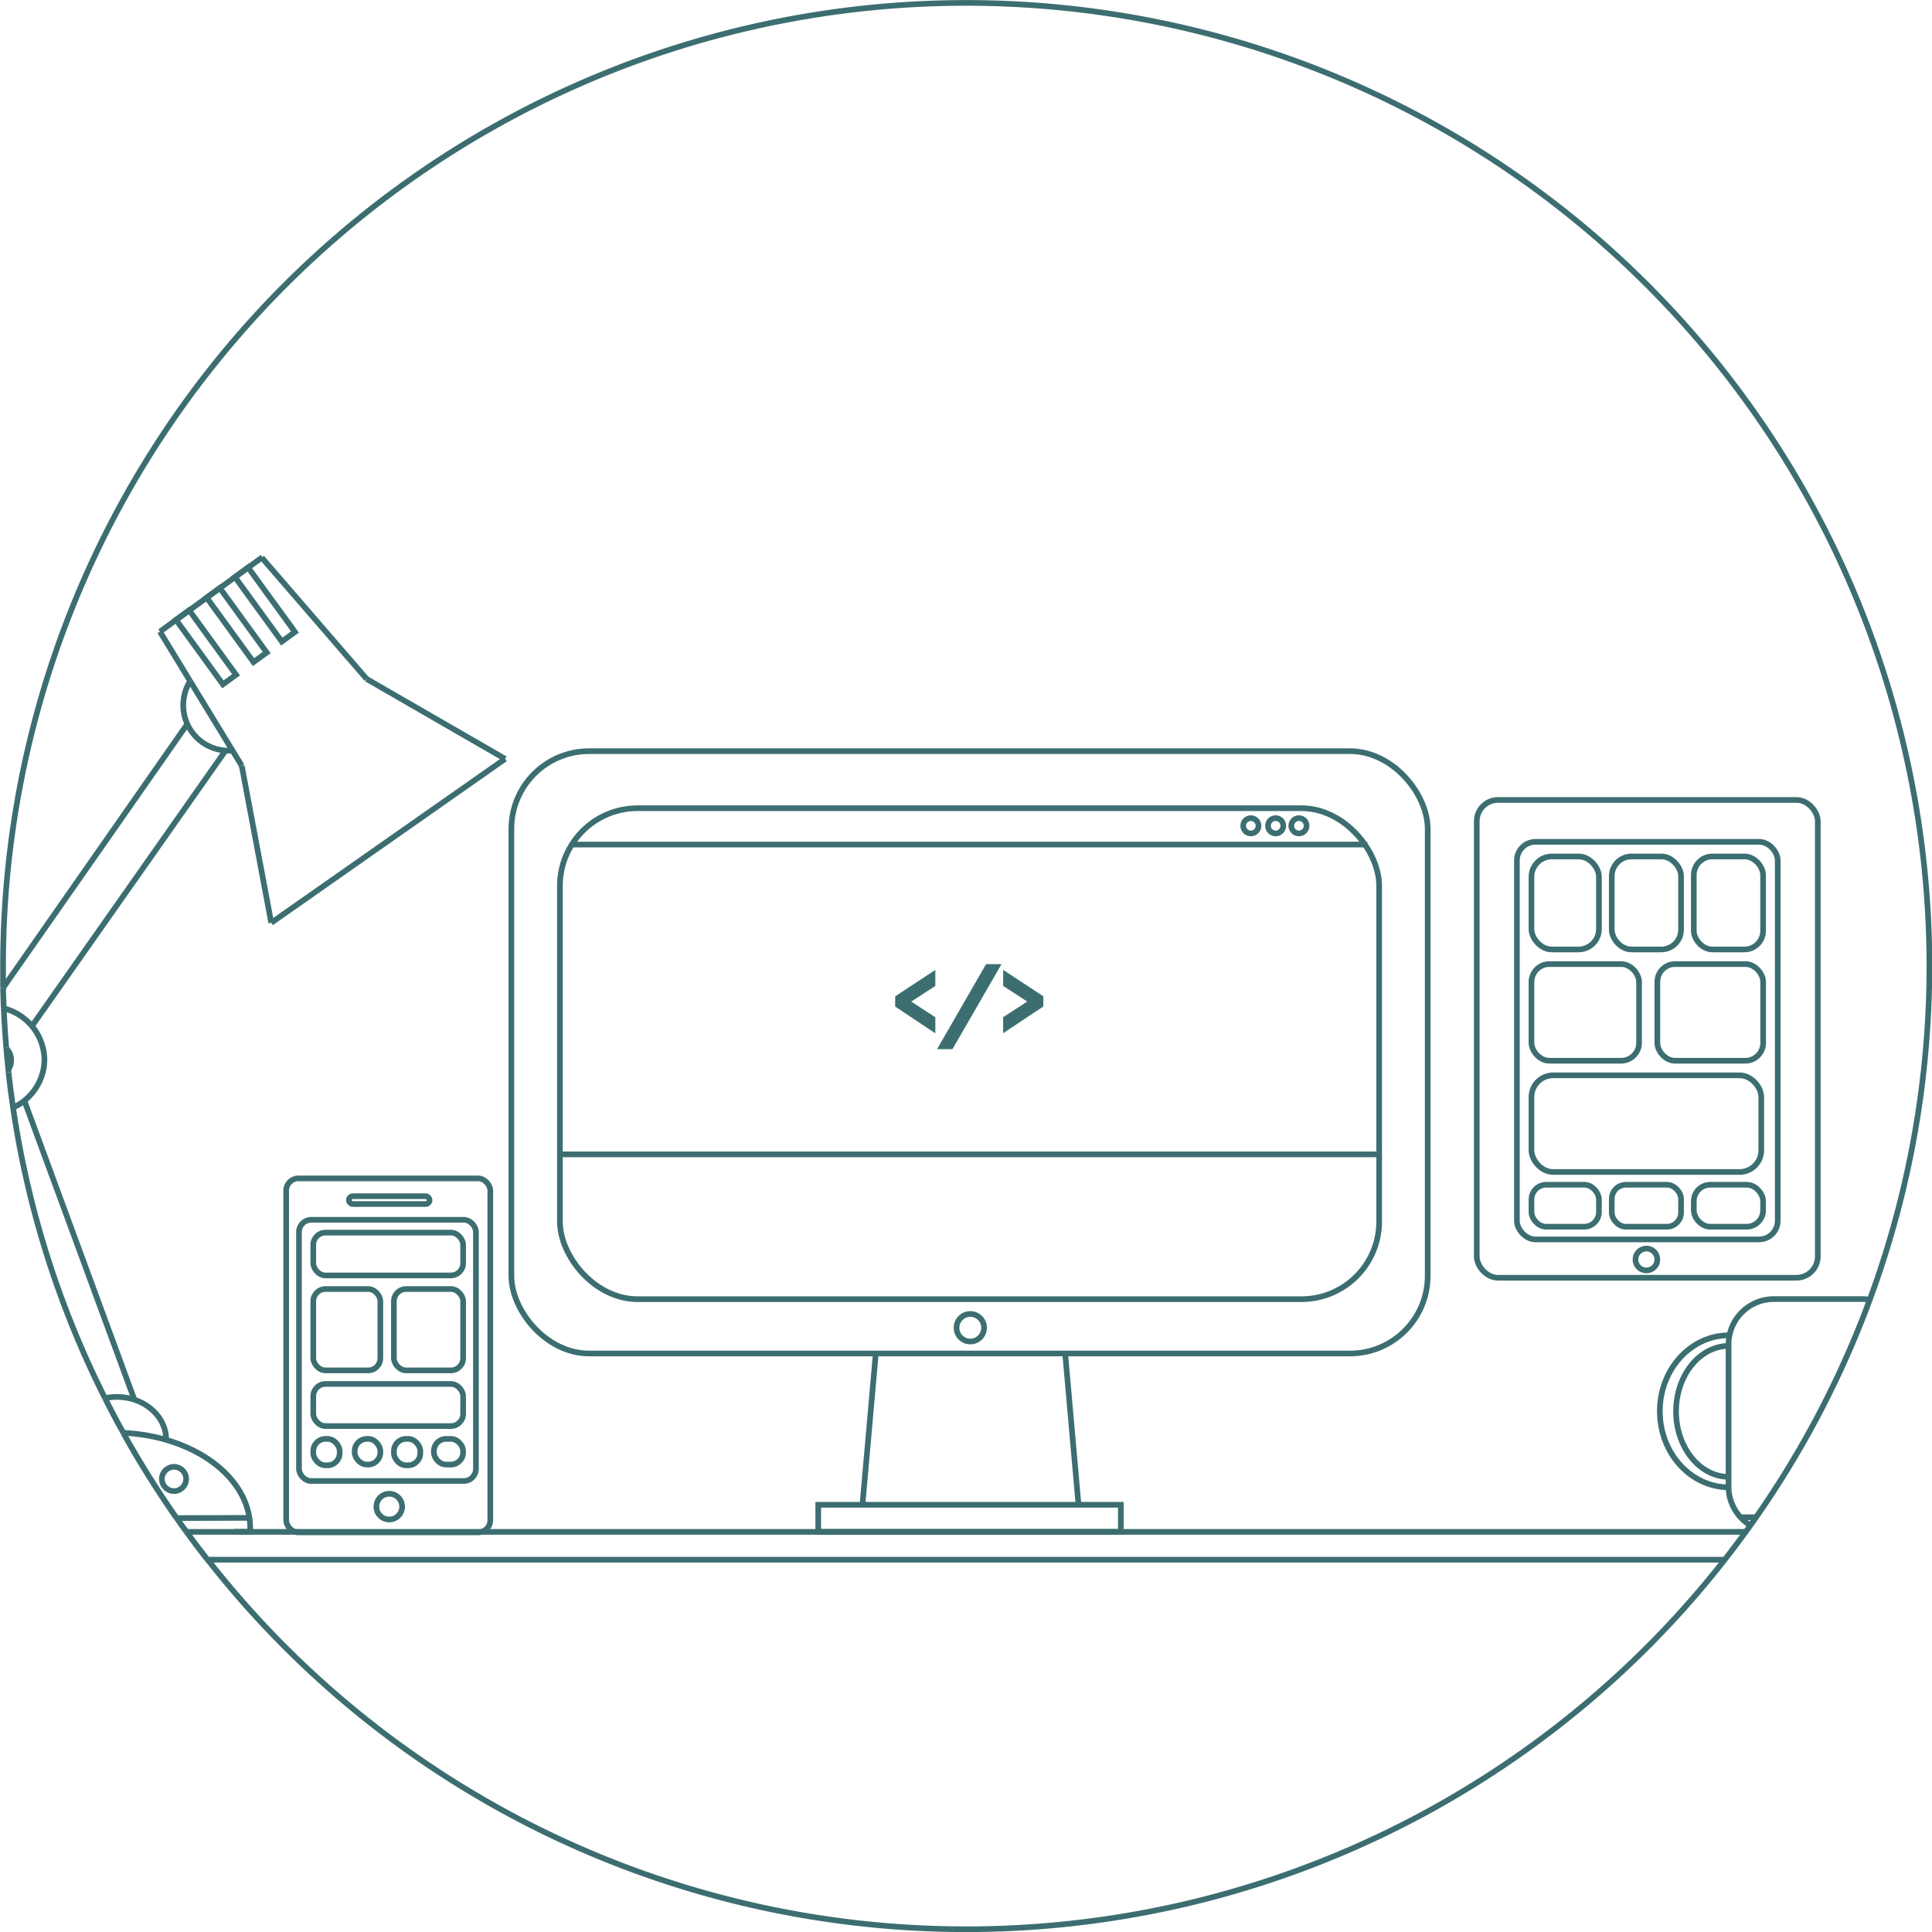 <svg id="Capa_1" data-name="Capa 1" xmlns="http://www.w3.org/2000/svg" viewBox="0 0 340.74 340.74"><defs><style>.cls-1{fill:none;stroke-miterlimit:10;}.cls-1,.cls-2{stroke:#3c6e71;}.cls-2{fill:#3c6e71;}</style></defs><title>ilustracion_V2.0_VERDE</title><rect class="cls-1" x="90.19" y="132.48" width="161.61" height="106.23" rx="13.7"/><rect class="cls-1" x="98.75" y="142.54" width="144.49" height="86.59" rx="13.7"/><line class="cls-1" x1="98.75" y1="203.59" x2="243.24" y2="203.59"/><rect class="cls-1" x="144.31" y="265.39" width="53.37" height="4.78"/><rect class="cls-1" x="50.47" y="207.83" width="36" height="62.43" rx="2.15"/><rect class="cls-1" x="52.73" y="215.13" width="31.21" height="46.07" rx="2.15"/><rect class="cls-1" x="61.54" y="210.97" width="14.22" height="1.38" rx="0.69"/><rect class="cls-1" x="55.25" y="217.39" width="26.43" height="7.55" rx="2.15"/><rect class="cls-1" x="55.25" y="227.34" width="11.83" height="14.35" rx="2.15"/><rect class="cls-1" x="69.47" y="227.34" width="12.21" height="14.35" rx="2.15"/><rect class="cls-1" x="55.25" y="244.08" width="26.43" height="7.43" rx="2.15"/><rect class="cls-1" x="55.25" y="253.77" width="4.66" height="4.66" rx="2.15"/><rect class="cls-1" x="62.55" y="253.77" width="4.53" height="4.53" rx="2.15"/><rect class="cls-1" x="69.47" y="253.77" width="4.66" height="4.66" rx="2.15"/><rect class="cls-1" x="76.52" y="253.77" width="5.16" height="4.53" rx="2.15"/><circle class="cls-1" cx="68.65" cy="265.72" r="2.27"/><circle class="cls-1" cx="171.13" cy="234.17" r="2.43"/><path class="cls-1" d="M713.57,364.23" transform="translate(-657.69 -232.53)"/><path class="cls-1" d="M681.67,486.49" transform="translate(-657.69 -232.53)"/><path class="cls-1" d="M681.67,486.35" transform="translate(-657.69 -232.53)"/><path class="cls-1" d="M713.88,502.79" transform="translate(-657.69 -232.53)"/><path class="cls-1" d="M966.55,501.64a8,8,0,0,1-4-7v-25a8,8,0,0,1,8-8h15.51a7.91,7.91,0,0,1,1.55.15" transform="translate(-657.69 -232.53)"/><path class="cls-1" d="M966.55,501.64" transform="translate(-657.69 -232.53)"/><path class="cls-1" d="M693.75,507.61" transform="translate(-657.69 -232.53)"/><line class="cls-1" x1="304.31" y1="275.08" x2="36.34" y2="275.08"/><path class="cls-1" d="M962,507.61" transform="translate(-657.69 -232.53)"/><path class="cls-1" d="M962.52,507.61" transform="translate(-657.69 -232.53)"/><line class="cls-1" x1="32.89" y1="270.17" x2="308.05" y2="270.17"/><circle class="cls-1" cx="290.37" cy="222.13" r="1.93"/><rect class="cls-1" x="260.45" y="141.08" width="60.15" height="84.27" rx="3.76"/><rect class="cls-1" x="267.53" y="148.47" width="46" height="70.12" rx="3.29"/><rect class="cls-1" x="298.73" y="208.95" width="12.22" height="7.4" rx="2.89"/><rect class="cls-1" x="270.1" y="208.95" width="11.9" height="7.4" rx="2.6"/><rect class="cls-1" x="284.26" y="208.95" width="12.22" height="7.4" rx="2.5"/><rect class="cls-1" x="270.1" y="189.65" width="40.53" height="17.05" rx="3.83"/><rect class="cls-1" x="298.73" y="151.05" width="12.22" height="16.4" rx="3.28"/><rect class="cls-1" x="284.26" y="151.05" width="12.22" height="16.4" rx="3.48"/><rect class="cls-1" x="270.1" y="151.05" width="11.9" height="16.4" rx="3.59"/><rect class="cls-1" x="292.3" y="170.03" width="18.66" height="17.05" rx="3.13"/><rect class="cls-1" x="270.1" y="170.03" width="18.98" height="17.05" rx="3.17"/><line class="cls-1" x1="154.46" y1="238.7" x2="152.11" y2="265.39"/><line class="cls-1" x1="187.86" y1="238.7" x2="190.21" y2="265.39"/><line class="cls-1" x1="100.85" y1="148.95" x2="241.14" y2="148.95"/><path class="cls-2" d="M816.07,409.78v-1.26l6.08-4v1.63l-4.62,3v.06l4.62,3v1.63Z" transform="translate(-657.69 -232.53)"/><path class="cls-2" d="M831.89,403.07h1.57l-8.08,14h-1.56Z" transform="translate(-657.69 -232.53)"/><path class="cls-2" d="M835.11,412.2l4.63-3v-.06l-4.63-3v-1.63l6.09,4v1.26l-6.09,4.05Z" transform="translate(-657.69 -232.53)"/><circle class="cls-1" cx="220.61" cy="145.64" r="1.35"/><circle class="cls-1" cx="224.98" cy="145.64" r="1.35"/><circle class="cls-1" cx="229.09" cy="145.64" r="1.35"/><path class="cls-1" d="M991.93,500.12" transform="translate(-657.69 -232.53)"/><line class="cls-1" x1="306.96" y1="267.59" x2="309.96" y2="267.59"/><path class="cls-1" d="M962.63,494.84" transform="translate(-657.69 -232.53)"/><path class="cls-1" d="M962.63,494.84c-6.74,0-12.2-6-12.2-13.41s5.46-13.4,12.2-13.4" transform="translate(-657.69 -232.53)"/><path class="cls-1" d="M962.79,493" transform="translate(-657.69 -232.53)"/><path class="cls-1" d="M962.63,493c-5.16,0-9.34-5.17-9.34-11.55s4.18-11.55,9.34-11.55" transform="translate(-657.69 -232.53)"/><path class="cls-1" d="M658.35,410.37a9.51,9.51,0,0,1,7.18,9A9.41,9.41,0,0,1,659.7,428" transform="translate(-657.69 -232.53)"/><path class="cls-1" d="M691.2,352.67a8.15,8.15,0,0,0-1.19,4.25,8,8,0,0,0,7.88,8,7,7,0,0,0,.8,0" transform="translate(-657.69 -232.53)"/><path class="cls-1" d="M669.62,486.26" transform="translate(-657.69 -232.53)"/><path class="cls-1" d="M687,486.47c0-4.18-3.89-7.57-8.69-7.57a10.22,10.22,0,0,0-2.09.22" transform="translate(-657.69 -232.53)"/><path class="cls-1" d="M673.36,485.48" transform="translate(-657.69 -232.53)"/><path class="cls-1" d="M679,485.21" transform="translate(-657.69 -232.53)"/><path class="cls-1" d="M701.82,502.69c0-.22,0-.43,0-.65,0-9-10-16.29-22.59-16.82" transform="translate(-657.69 -232.53)"/><circle class="cls-1" cx="30.69" cy="260.84" r="2.14"/><line class="cls-1" x1="30.95" y1="267.74" x2="44" y2="267.7"/><path class="cls-1" d="M688.64,500.27" transform="translate(-657.69 -232.53)"/><line class="cls-1" x1="4.25" y1="194" x2="23.69" y2="246.83"/><path class="cls-1" d="M657.38,408" transform="translate(-657.69 -232.53)"/><line class="cls-1" x1="33.03" y1="127.7" x2="0.54" y2="174.23"/><line class="cls-1" x1="39.74" y1="132.43" x2="5.63" y2="180.97"/><path class="cls-1" d="M658.88,417.51a2.87,2.87,0,0,1,.77,2,2.94,2.94,0,0,1-.6,1.81" transform="translate(-657.69 -232.53)"/><line class="cls-1" x1="33.54" y1="120.14" x2="42.64" y2="135.06"/><line class="cls-1" x1="28.21" y1="111.4" x2="33.54" y2="120.14"/><line class="cls-1" x1="47.84" y1="162.75" x2="42.64" y2="135.06"/><line class="cls-1" x1="28.21" y1="111.4" x2="46.29" y2="98.26"/><line class="cls-1" x1="64.67" y1="119.75" x2="46.17" y2="98.35"/><line class="cls-1" x1="89.09" y1="133.84" x2="64.67" y2="119.75"/><line class="cls-1" x1="47.84" y1="162.75" x2="89.09" y2="133.84"/><rect class="cls-1" x="687.05" y="345.25" width="14.07" height="2.87" transform="translate(-91.16 -651.14) rotate(54)"/><rect class="cls-1" x="692.44" y="341.33" width="14.07" height="2.87" transform="translate(-92.1 -657.12) rotate(54)"/><rect class="cls-1" x="697.43" y="337.7" width="14.07" height="2.87" transform="translate(-92.98 -662.65) rotate(54)"/><line class="cls-1" x1="41.3" y1="270.16" x2="44.14" y2="270.15"/><path class="cls-1" d="M658.79,417.32q-.43-5.24-.56-10.56" transform="translate(-657.69 -232.53)"/><path class="cls-1" d="M659.21,421.64q-.24-2.16-.42-4.32" transform="translate(-657.69 -232.53)"/><path class="cls-1" d="M660,427.93q-.46-3.14-.81-6.29" transform="translate(-657.69 -232.53)"/><path class="cls-1" d="M676.21,479.12A168.37,168.37,0,0,1,660,427.93" transform="translate(-657.69 -232.53)"/><path class="cls-1" d="M679.44,485.23q-1.68-3-3.23-6.11" transform="translate(-657.69 -232.53)"/><path class="cls-1" d="M688.84,500.27a169.79,169.79,0,0,1-9.4-15" transform="translate(-657.69 -232.53)"/><path class="cls-1" d="M690.58,502.7c-.59-.8-1.16-1.61-1.74-2.43" transform="translate(-657.69 -232.53)"/><path class="cls-1" d="M694.29,507.61c-1.27-1.61-2.5-3.25-3.71-4.91" transform="translate(-657.69 -232.53)"/><path class="cls-1" d="M658.23,406.76c0-1.28,0-2.57,0-3.86a169.87,169.87,0,1,1,36.1,104.71" transform="translate(-657.69 -232.53)"/></svg>